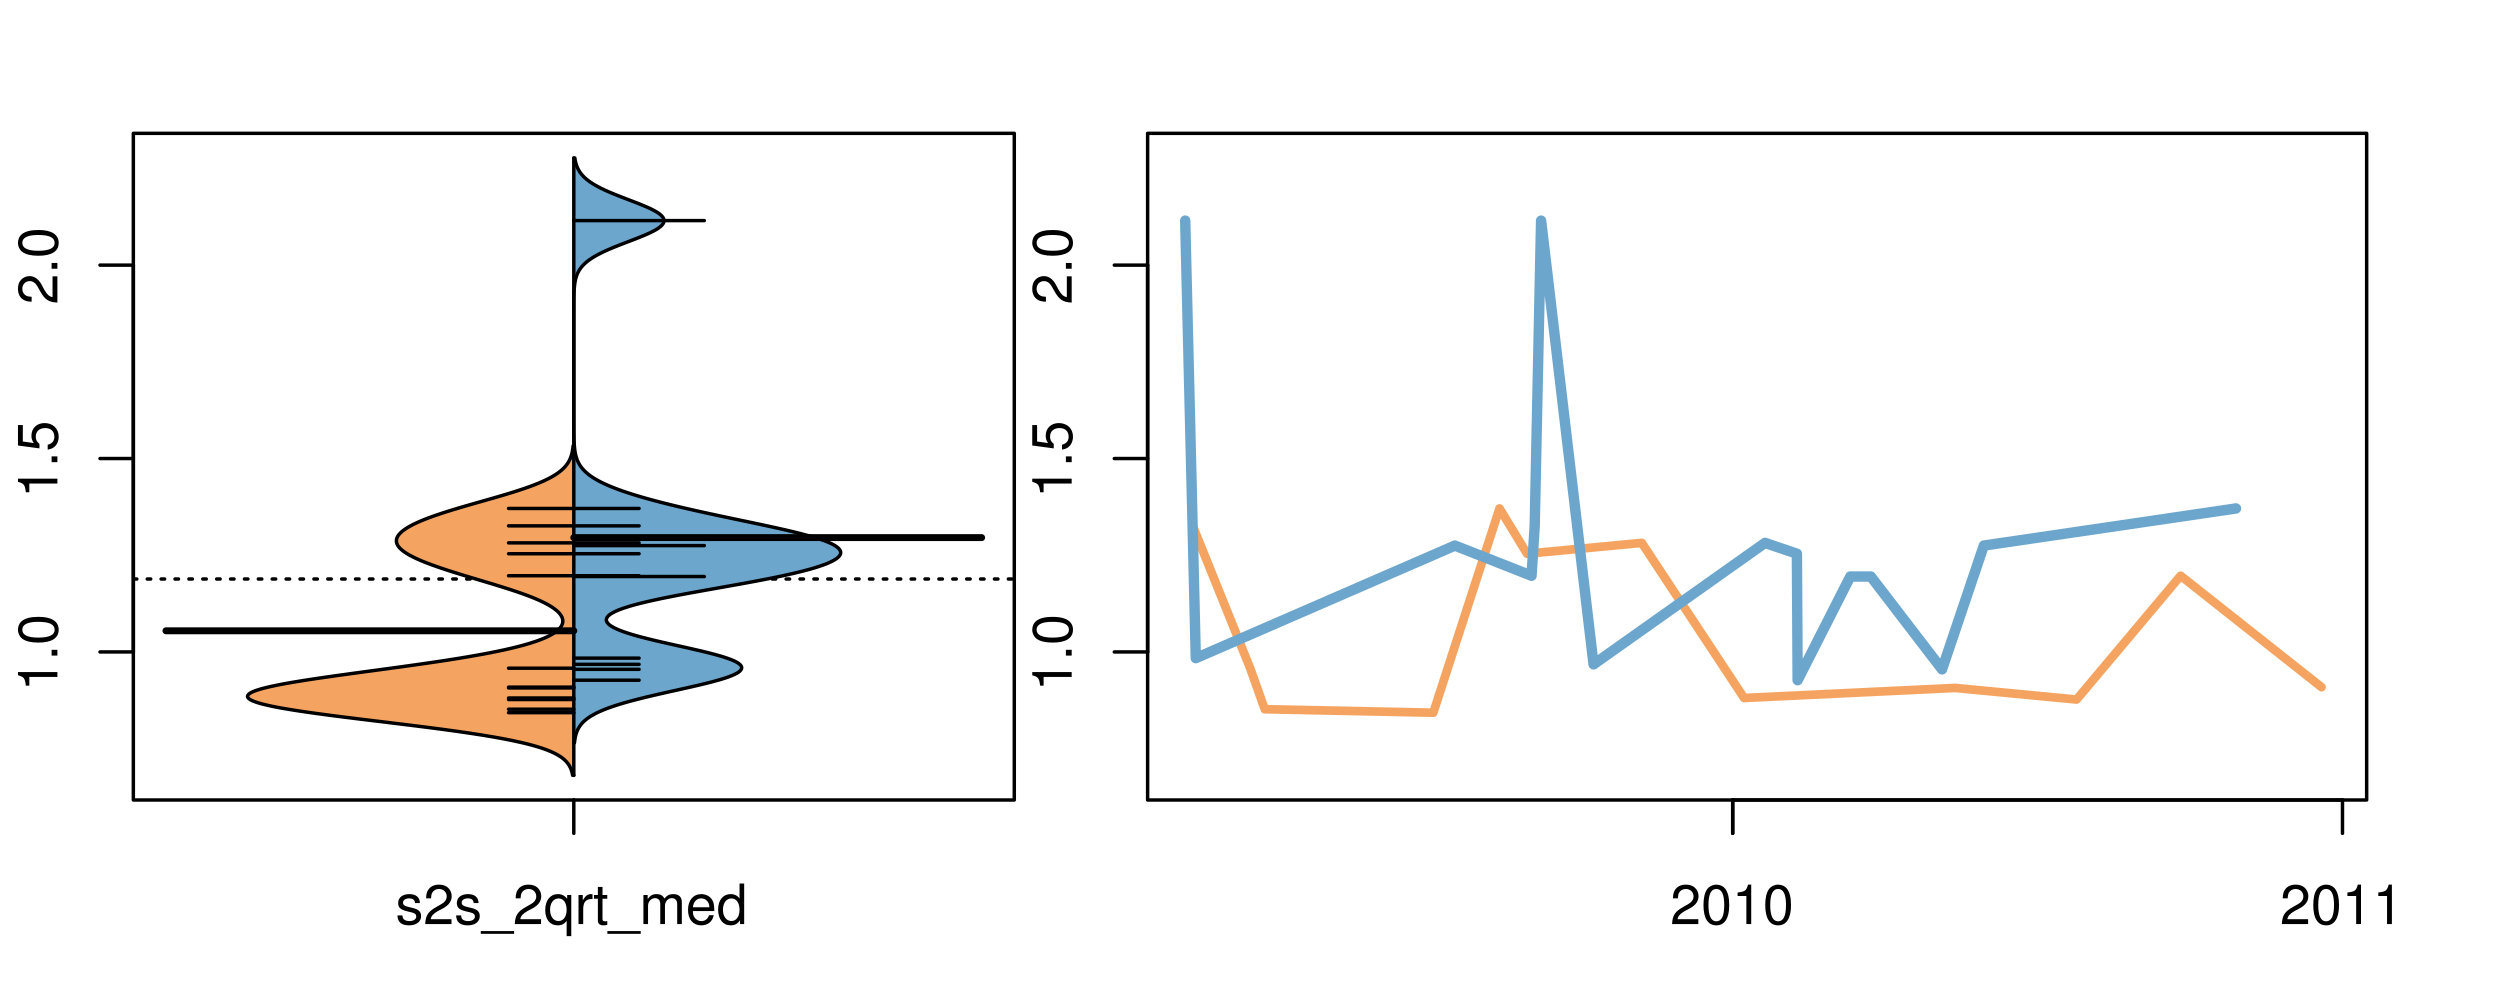 <?xml version="1.0" encoding="UTF-8"?>
<svg xmlns="http://www.w3.org/2000/svg" xmlns:xlink="http://www.w3.org/1999/xlink" width="540pt" height="216pt" viewBox="0 0 540 216" version="1.1">
<defs>
<g>
<symbol overflow="visible" id="glyph0-0">
<path style="stroke:none;" d="M -6.062 -3.109 L 0 -3.109 L 0 -4.156 L -8.516 -4.156 L -8.516 -3.469 C -7.203 -3.094 -7.016 -2.859 -6.812 -1.219 L -6.062 -1.219 Z M -6.062 -3.109 "/>
</symbol>
<symbol overflow="visible" id="glyph0-1">
<path style="stroke:none;" d="M -1.25 -2.297 L -1.25 -1.047 L 0 -1.047 L 0 -2.297 Z M -1.25 -2.297 "/>
</symbol>
<symbol overflow="visible" id="glyph0-2">
<path style="stroke:none;" d="M -8.516 -3.297 C -8.516 -2.516 -8.156 -1.781 -7.578 -1.344 C -6.828 -0.797 -5.688 -0.516 -4.109 -0.516 C -1.25 -0.516 0.281 -1.469 0.281 -3.297 C 0.281 -5.094 -1.25 -6.078 -4.047 -6.078 C -5.703 -6.078 -6.797 -5.812 -7.578 -5.25 C -8.172 -4.812 -8.516 -4.109 -8.516 -3.297 Z M -7.578 -3.297 C -7.578 -4.438 -6.422 -5 -4.141 -5 C -1.734 -5 -0.594 -4.453 -0.594 -3.281 C -0.594 -2.156 -1.781 -1.594 -4.109 -1.594 C -6.438 -1.594 -7.578 -2.156 -7.578 -3.297 Z M -7.578 -3.297 "/>
</symbol>
<symbol overflow="visible" id="glyph0-3">
<path style="stroke:none;" d="M -8.516 -5.719 L -8.516 -1.312 L -3.875 -0.688 L -3.875 -1.656 C -4.469 -2.141 -4.672 -2.562 -4.672 -3.219 C -4.672 -4.359 -3.891 -5.078 -2.625 -5.078 C -1.406 -5.078 -0.656 -4.375 -0.656 -3.219 C -0.656 -2.297 -1.125 -1.734 -2.094 -1.469 L -2.094 -0.422 C -1.391 -0.562 -1.062 -0.688 -0.75 -0.938 C -0.094 -1.422 0.281 -2.281 0.281 -3.234 C 0.281 -4.953 -0.969 -6.156 -2.766 -6.156 C -4.453 -6.156 -5.609 -5.047 -5.609 -3.406 C -5.609 -2.812 -5.453 -2.328 -5.094 -1.844 L -7.469 -2.172 L -7.469 -5.719 Z M -8.516 -5.719 "/>
</symbol>
<symbol overflow="visible" id="glyph0-4">
<path style="stroke:none;" d="M -1.047 -6.078 L -1.047 -1.594 C -1.734 -1.703 -2.188 -2.094 -2.797 -3.125 L -3.438 -4.328 C -4.094 -5.516 -4.969 -6.125 -6.016 -6.125 C -6.719 -6.125 -7.375 -5.844 -7.844 -5.344 C -8.297 -4.844 -8.516 -4.219 -8.516 -3.406 C -8.516 -2.328 -8.125 -1.531 -7.406 -1.062 C -6.953 -0.75 -6.422 -0.625 -5.562 -0.594 L -5.562 -1.656 C -6.125 -1.688 -6.484 -1.766 -6.75 -1.906 C -7.266 -2.188 -7.578 -2.734 -7.578 -3.375 C -7.578 -4.328 -6.906 -5.047 -5.984 -5.047 C -5.312 -5.047 -4.734 -4.656 -4.312 -3.906 L -3.688 -2.797 C -2.672 -1.016 -1.875 -0.5 0 -0.406 L 0 -6.078 Z M -1.047 -6.078 "/>
</symbol>
<symbol overflow="visible" id="glyph0-5">
<path style="stroke:none;" d="M -8.75 -5.938 L -8.75 -4.938 L -5.5 -4.938 C -6.125 -4.531 -6.469 -3.859 -6.469 -3.016 C -6.469 -1.375 -5.156 -0.312 -3.156 -0.312 C -1.031 -0.312 0.281 -1.359 0.281 -3.047 C 0.281 -3.906 -0.047 -4.516 -0.828 -5.047 L 0 -5.047 L 0 -5.938 Z M -5.531 -3.188 C -5.531 -4.266 -4.578 -4.938 -3.078 -4.938 C -1.625 -4.938 -0.656 -4.25 -0.656 -3.188 C -0.656 -2.094 -1.625 -1.359 -3.094 -1.359 C -4.562 -1.359 -5.531 -2.094 -5.531 -3.188 Z M -5.531 -3.188 "/>
</symbol>
<symbol overflow="visible" id="glyph0-6">
<path style="stroke:none;" d="M -6.281 -3.094 L -6.281 -2.047 L -7.266 -2.047 C -7.688 -2.047 -7.906 -2.297 -7.906 -2.75 C -7.906 -2.828 -7.906 -2.875 -7.891 -3.094 L -8.719 -3.094 C -8.766 -2.875 -8.781 -2.734 -8.781 -2.531 C -8.781 -1.609 -8.25 -1.062 -7.359 -1.062 L -6.281 -1.062 L -6.281 -0.219 L -5.469 -0.219 L -5.469 -1.062 L 0 -1.062 L 0 -2.047 L -5.469 -2.047 L -5.469 -3.094 Z M -6.281 -3.094 "/>
</symbol>
<symbol overflow="visible" id="glyph0-7">
<path style="stroke:none;" d="M 1.516 -6.938 L 1.516 0.266 L 2.109 0.266 L 2.109 -6.938 Z M 1.516 -6.938 "/>
</symbol>
<symbol overflow="visible" id="glyph0-8">
<path style="stroke:none;" d="M -6.469 -3.266 C -6.469 -1.5 -5.203 -0.438 -3.094 -0.438 C -0.984 -0.438 0.281 -1.484 0.281 -3.281 C 0.281 -5.047 -0.984 -6.125 -3.047 -6.125 C -5.219 -6.125 -6.469 -5.078 -6.469 -3.266 Z M -5.547 -3.281 C -5.547 -4.406 -4.625 -5.078 -3.062 -5.078 C -1.578 -5.078 -0.641 -4.375 -0.641 -3.281 C -0.641 -2.156 -1.578 -1.469 -3.094 -1.469 C -4.609 -1.469 -5.547 -2.156 -5.547 -3.281 Z M -5.547 -3.281 "/>
</symbol>
<symbol overflow="visible" id="glyph0-9">
<path style="stroke:none;" d="M -8.75 -1.828 L -8.75 -0.812 L 0 -0.812 L 0 -1.828 Z M -8.75 -1.828 "/>
</symbol>
<symbol overflow="visible" id="glyph0-10">
<path style="stroke:none;" d="M -1.938 -0.641 C -0.547 -0.844 0.281 -1.75 0.281 -3.047 C 0.281 -3.984 -0.188 -4.844 -0.938 -5.328 C -1.766 -5.875 -2.812 -6.109 -4.359 -6.109 C -5.781 -6.109 -6.703 -5.891 -7.453 -5.391 C -8.141 -4.922 -8.516 -4.172 -8.516 -3.234 C -8.516 -1.625 -7.312 -0.453 -5.641 -0.453 C -4.062 -0.453 -2.938 -1.531 -2.938 -3.078 C -2.938 -3.875 -3.234 -4.469 -3.891 -5.016 C -1.812 -5 -0.656 -4.328 -0.656 -3.125 C -0.656 -2.375 -1.125 -1.859 -1.938 -1.688 Z M -7.578 -3.234 C -7.578 -4.219 -6.766 -4.953 -5.656 -4.953 C -4.625 -4.953 -3.875 -4.219 -3.875 -3.188 C -3.875 -2.172 -4.578 -1.531 -5.719 -1.531 C -6.797 -1.531 -7.578 -2.25 -7.578 -3.234 Z M -7.578 -3.234 "/>
</symbol>
<symbol overflow="visible" id="glyph0-11">
<path style="stroke:none;" d="M 0 -3.422 L -6.281 -5.828 L -6.281 -4.703 L -1.188 -2.922 L -6.281 -1.25 L -6.281 -0.125 L 0 -2.328 Z M 0 -3.422 "/>
</symbol>
<symbol overflow="visible" id="glyph0-12">
<path style="stroke:none;" d="M -0.594 -6.422 C -0.562 -6.312 -0.562 -6.266 -0.562 -6.203 C -0.562 -5.859 -0.75 -5.656 -1.062 -5.656 L -4.75 -5.656 C -5.875 -5.656 -6.469 -4.844 -6.469 -3.297 C -6.469 -2.391 -6.203 -1.625 -5.734 -1.219 C -5.406 -0.922 -5.047 -0.797 -4.422 -0.781 L -4.422 -1.781 C -5.203 -1.875 -5.547 -2.328 -5.547 -3.266 C -5.547 -4.156 -5.203 -4.672 -4.609 -4.672 L -4.344 -4.672 C -3.922 -4.672 -3.75 -4.422 -3.641 -3.625 C -3.469 -2.203 -3.422 -1.984 -3.266 -1.609 C -2.969 -0.875 -2.406 -0.5 -1.578 -0.5 C -0.438 -0.5 0.281 -1.297 0.281 -2.562 C 0.281 -3.359 0 -4 -0.641 -4.703 C -0.016 -4.781 0.281 -5.094 0.281 -5.734 C 0.281 -5.938 0.25 -6.094 0.172 -6.422 Z M -1.984 -4.672 C -1.641 -4.672 -1.438 -4.578 -1.156 -4.266 C -0.797 -3.859 -0.594 -3.375 -0.594 -2.781 C -0.594 -2 -0.969 -1.547 -1.609 -1.547 C -2.266 -1.547 -2.609 -1.984 -2.766 -3.062 C -2.906 -4.109 -2.953 -4.328 -3.109 -4.672 Z M -1.984 -4.672 "/>
</symbol>
<symbol overflow="visible" id="glyph0-13">
<path style="stroke:none;" d="M 0 -5.781 L -6.281 -5.781 L -6.281 -4.781 L -2.719 -4.781 C -1.438 -4.781 -0.594 -4.109 -0.594 -3.078 C -0.594 -2.281 -1.078 -1.781 -1.844 -1.781 L -6.281 -1.781 L -6.281 -0.781 L -1.438 -0.781 C -0.391 -0.781 0.281 -1.562 0.281 -2.781 C 0.281 -3.703 -0.047 -4.297 -0.875 -4.891 L 0 -4.891 Z M 0 -5.781 "/>
</symbol>
<symbol overflow="visible" id="glyph0-14">
<path style="stroke:none;" d="M -2.812 -6.156 C -3.766 -6.156 -4.344 -6.078 -4.812 -5.906 C -5.844 -5.5 -6.469 -4.531 -6.469 -3.359 C -6.469 -1.609 -5.125 -0.484 -3.062 -0.484 C -1 -0.484 0.281 -1.578 0.281 -3.344 C 0.281 -4.781 -0.547 -5.766 -1.906 -6.031 L -1.906 -5.016 C -1.078 -4.734 -0.641 -4.172 -0.641 -3.375 C -0.641 -2.734 -0.938 -2.203 -1.469 -1.859 C -1.828 -1.625 -2.188 -1.531 -2.812 -1.531 Z M -3.625 -1.547 C -4.781 -1.625 -5.547 -2.344 -5.547 -3.344 C -5.547 -4.328 -4.734 -5.094 -3.703 -5.094 C -3.672 -5.094 -3.641 -5.094 -3.625 -5.078 Z M -3.625 -1.547 "/>
</symbol>
<symbol overflow="visible" id="glyph1-0">
<path style="stroke:none;" d="M 5.25 -4.531 C 5.25 -5.766 4.422 -6.469 2.969 -6.469 C 1.516 -6.469 0.562 -5.719 0.562 -4.547 C 0.562 -3.562 1.062 -3.094 2.562 -2.734 L 3.484 -2.516 C 4.188 -2.344 4.469 -2.094 4.469 -1.625 C 4.469 -1.047 3.875 -0.641 3 -0.641 C 2.453 -0.641 2 -0.797 1.75 -1.062 C 1.594 -1.25 1.531 -1.422 1.469 -1.875 L 0.406 -1.875 C 0.453 -0.422 1.266 0.281 2.922 0.281 C 4.5 0.281 5.516 -0.5 5.516 -1.719 C 5.516 -2.656 4.984 -3.172 3.734 -3.469 L 2.766 -3.703 C 1.953 -3.891 1.609 -4.156 1.609 -4.594 C 1.609 -5.172 2.125 -5.547 2.938 -5.547 C 3.75 -5.547 4.172 -5.203 4.203 -4.531 Z M 5.25 -4.531 "/>
</symbol>
<symbol overflow="visible" id="glyph1-1">
<path style="stroke:none;" d="M 6.078 -1.047 L 1.594 -1.047 C 1.703 -1.734 2.094 -2.188 3.125 -2.797 L 4.328 -3.438 C 5.516 -4.094 6.125 -4.969 6.125 -6.016 C 6.125 -6.719 5.844 -7.375 5.344 -7.844 C 4.844 -8.297 4.219 -8.516 3.406 -8.516 C 2.328 -8.516 1.531 -8.125 1.062 -7.406 C 0.75 -6.953 0.625 -6.422 0.594 -5.562 L 1.656 -5.562 C 1.688 -6.125 1.766 -6.484 1.906 -6.75 C 2.188 -7.266 2.734 -7.578 3.375 -7.578 C 4.328 -7.578 5.047 -6.906 5.047 -5.984 C 5.047 -5.312 4.656 -4.734 3.906 -4.312 L 2.797 -3.688 C 1.016 -2.672 0.5 -1.875 0.406 0 L 6.078 0 Z M 6.078 -1.047 "/>
</symbol>
<symbol overflow="visible" id="glyph1-2">
<path style="stroke:none;" d="M 6.938 1.516 L -0.266 1.516 L -0.266 2.109 L 6.938 2.109 Z M 6.938 1.516 "/>
</symbol>
<symbol overflow="visible" id="glyph1-3">
<path style="stroke:none;" d="M 5.938 2.609 L 5.938 -6.281 L 5.047 -6.281 L 5.047 -5.453 C 4.578 -6.109 3.875 -6.469 3.047 -6.469 C 1.391 -6.469 0.312 -5.109 0.312 -3.031 C 0.312 -0.984 1.344 0.281 3 0.281 C 3.875 0.281 4.469 -0.031 4.938 -0.719 L 4.938 2.609 Z M 3.188 -5.531 C 4.266 -5.531 4.938 -4.578 4.938 -3.062 C 4.938 -1.625 4.25 -0.656 3.188 -0.656 C 2.094 -0.656 1.359 -1.625 1.359 -3.094 C 1.359 -4.547 2.094 -5.531 3.188 -5.531 Z M 3.188 -5.531 "/>
</symbol>
<symbol overflow="visible" id="glyph1-4">
<path style="stroke:none;" d="M 0.828 -6.281 L 0.828 0 L 1.844 0 L 1.844 -3.266 C 1.844 -4.156 2.062 -4.75 2.547 -5.094 C 2.859 -5.328 3.156 -5.406 3.859 -5.406 L 3.859 -6.438 C 3.688 -6.453 3.594 -6.469 3.469 -6.469 C 2.812 -6.469 2.328 -6.078 1.75 -5.141 L 1.75 -6.281 Z M 0.828 -6.281 "/>
</symbol>
<symbol overflow="visible" id="glyph1-5">
<path style="stroke:none;" d="M 3.047 -6.281 L 2.016 -6.281 L 2.016 -8.016 L 1.016 -8.016 L 1.016 -6.281 L 0.172 -6.281 L 0.172 -5.469 L 1.016 -5.469 L 1.016 -0.719 C 1.016 -0.078 1.453 0.281 2.234 0.281 C 2.469 0.281 2.719 0.25 3.047 0.188 L 3.047 -0.641 C 2.922 -0.609 2.766 -0.594 2.562 -0.594 C 2.141 -0.594 2.016 -0.719 2.016 -1.156 L 2.016 -5.469 L 3.047 -5.469 Z M 3.047 -6.281 "/>
</symbol>
<symbol overflow="visible" id="glyph1-6">
<path style="stroke:none;" d="M 0.844 -6.281 L 0.844 0 L 1.844 0 L 1.844 -3.953 C 1.844 -4.859 2.516 -5.594 3.328 -5.594 C 4.062 -5.594 4.484 -5.141 4.484 -4.328 L 4.484 0 L 5.5 0 L 5.5 -3.953 C 5.5 -4.859 6.156 -5.594 6.969 -5.594 C 7.703 -5.594 8.141 -5.125 8.141 -4.328 L 8.141 0 L 9.141 0 L 9.141 -4.719 C 9.141 -5.844 8.5 -6.469 7.312 -6.469 C 6.484 -6.469 5.969 -6.219 5.391 -5.516 C 5.016 -6.188 4.516 -6.469 3.703 -6.469 C 2.859 -6.469 2.297 -6.156 1.766 -5.406 L 1.766 -6.281 Z M 0.844 -6.281 "/>
</symbol>
<symbol overflow="visible" id="glyph1-7">
<path style="stroke:none;" d="M 6.156 -2.812 C 6.156 -3.766 6.078 -4.344 5.906 -4.812 C 5.5 -5.844 4.531 -6.469 3.359 -6.469 C 1.609 -6.469 0.484 -5.125 0.484 -3.062 C 0.484 -1 1.578 0.281 3.344 0.281 C 4.781 0.281 5.766 -0.547 6.031 -1.906 L 5.016 -1.906 C 4.734 -1.078 4.172 -0.641 3.375 -0.641 C 2.734 -0.641 2.203 -0.938 1.859 -1.469 C 1.625 -1.828 1.531 -2.188 1.531 -2.812 Z M 1.547 -3.625 C 1.625 -4.781 2.344 -5.547 3.344 -5.547 C 4.328 -5.547 5.094 -4.734 5.094 -3.703 C 5.094 -3.672 5.094 -3.641 5.078 -3.625 Z M 1.547 -3.625 "/>
</symbol>
<symbol overflow="visible" id="glyph1-8">
<path style="stroke:none;" d="M 5.938 -8.75 L 4.938 -8.75 L 4.938 -5.5 C 4.531 -6.125 3.859 -6.469 3.016 -6.469 C 1.375 -6.469 0.312 -5.156 0.312 -3.156 C 0.312 -1.031 1.359 0.281 3.047 0.281 C 3.906 0.281 4.516 -0.047 5.047 -0.828 L 5.047 0 L 5.938 0 Z M 3.188 -5.531 C 4.266 -5.531 4.938 -4.578 4.938 -3.078 C 4.938 -1.625 4.25 -0.656 3.188 -0.656 C 2.094 -0.656 1.359 -1.625 1.359 -3.094 C 1.359 -4.562 2.094 -5.531 3.188 -5.531 Z M 3.188 -5.531 "/>
</symbol>
<symbol overflow="visible" id="glyph1-9">
<path style="stroke:none;" d="M 3.297 -8.516 C 2.516 -8.516 1.781 -8.156 1.344 -7.578 C 0.797 -6.828 0.516 -5.688 0.516 -4.109 C 0.516 -1.25 1.469 0.281 3.297 0.281 C 5.094 0.281 6.078 -1.25 6.078 -4.047 C 6.078 -5.703 5.812 -6.797 5.25 -7.578 C 4.812 -8.172 4.109 -8.516 3.297 -8.516 Z M 3.297 -7.578 C 4.438 -7.578 5 -6.422 5 -4.141 C 5 -1.734 4.453 -0.594 3.281 -0.594 C 2.156 -0.594 1.594 -1.781 1.594 -4.109 C 1.594 -6.438 2.156 -7.578 3.297 -7.578 Z M 3.297 -7.578 "/>
</symbol>
<symbol overflow="visible" id="glyph1-10">
<path style="stroke:none;" d="M 3.109 -6.062 L 3.109 0 L 4.156 0 L 4.156 -8.516 L 3.469 -8.516 C 3.094 -7.203 2.859 -7.016 1.219 -6.812 L 1.219 -6.062 Z M 3.109 -6.062 "/>
</symbol>
</g>
<clipPath id="clip1">
  <path d="M 28.801 28.801 L 220.086 28.801 L 220.086 173.801 L 28.801 173.801 Z M 28.801 28.801 "/>
</clipPath>
<clipPath id="clip2">
  <path d="M 247.887 28.801 L 512.199 28.801 L 512.199 173.801 L 247.887 173.801 Z M 247.887 28.801 "/>
</clipPath>
<clipPath id="clip3">
  <path d="M 233.484 14.398 L 526.598 14.398 L 526.598 188.199 L 233.484 188.199 Z M 233.484 14.398 "/>
</clipPath>
<clipPath id="clip4">
  <path d="M 247.887 28.801 L 512.199 28.801 L 512.199 173.801 L 247.887 173.801 Z M 247.887 28.801 "/>
</clipPath>
</defs>
<g id="surface221">
<path style="fill:none;stroke-width:0.75;stroke-linecap:round;stroke-linejoin:round;stroke:rgb(0%,0%,0%);stroke-opacity:1;stroke-miterlimit:10;" d="M 28.801 172.801 L 219.086 172.801 L 219.086 28.801 L 28.801 28.801 L 28.801 172.801 "/>
<path style="fill:none;stroke-width:0.75;stroke-linecap:round;stroke-linejoin:round;stroke:rgb(0%,0%,0%);stroke-opacity:1;stroke-miterlimit:10;" d="M 28.801 140.824 L 28.801 57.266 "/>
<path style="fill:none;stroke-width:0.75;stroke-linecap:round;stroke-linejoin:round;stroke:rgb(0%,0%,0%);stroke-opacity:1;stroke-miterlimit:10;" d="M 28.801 140.824 L 21.602 140.824 "/>
<path style="fill:none;stroke-width:0.75;stroke-linecap:round;stroke-linejoin:round;stroke:rgb(0%,0%,0%);stroke-opacity:1;stroke-miterlimit:10;" d="M 28.801 99.047 L 21.602 99.047 "/>
<path style="fill:none;stroke-width:0.75;stroke-linecap:round;stroke-linejoin:round;stroke:rgb(0%,0%,0%);stroke-opacity:1;stroke-miterlimit:10;" d="M 28.801 57.266 L 21.602 57.266 "/>
<g style="fill:rgb(0%,0%,0%);fill-opacity:1;">
  <use xlink:href="#glyph0-0" x="12.396" y="149.324"/>
  <use xlink:href="#glyph0-1" x="12.396" y="142.652"/>
  <use xlink:href="#glyph0-2" x="12.396" y="139.316"/>
</g>
<g style="fill:rgb(0%,0%,0%);fill-opacity:1;">
  <use xlink:href="#glyph0-0" x="12.396" y="107.547"/>
  <use xlink:href="#glyph0-1" x="12.396" y="100.875"/>
  <use xlink:href="#glyph0-3" x="12.396" y="97.539"/>
</g>
<g style="fill:rgb(0%,0%,0%);fill-opacity:1;">
  <use xlink:href="#glyph0-4" x="12.396" y="65.766"/>
  <use xlink:href="#glyph0-1" x="12.396" y="59.094"/>
  <use xlink:href="#glyph0-2" x="12.396" y="55.758"/>
</g>
<path style="fill:none;stroke-width:0.75;stroke-linecap:round;stroke-linejoin:round;stroke:rgb(0%,0%,0%);stroke-opacity:1;stroke-miterlimit:10;" d="M 123.941 172.801 L 123.941 172.801 "/>
<path style="fill:none;stroke-width:0.75;stroke-linecap:round;stroke-linejoin:round;stroke:rgb(0%,0%,0%);stroke-opacity:1;stroke-miterlimit:10;" d="M 123.941 172.801 L 123.941 180 "/>
<g style="fill:rgb(0%,0%,0%);fill-opacity:1;">
  <use xlink:href="#glyph1-0" x="85.441" y="199.596"/>
  <use xlink:href="#glyph1-1" x="91.441" y="199.596"/>
  <use xlink:href="#glyph1-0" x="98.113" y="199.596"/>
  <use xlink:href="#glyph1-2" x="104.113" y="199.596"/>
  <use xlink:href="#glyph1-1" x="110.785" y="199.596"/>
  <use xlink:href="#glyph1-3" x="117.457" y="199.596"/>
  <use xlink:href="#glyph1-4" x="124.129" y="199.596"/>
  <use xlink:href="#glyph1-5" x="128.125" y="199.596"/>
  <use xlink:href="#glyph1-2" x="131.461" y="199.596"/>
  <use xlink:href="#glyph1-6" x="138.133" y="199.596"/>
  <use xlink:href="#glyph1-7" x="148.129" y="199.596"/>
  <use xlink:href="#glyph1-8" x="154.801" y="199.596"/>
</g>
<g clip-path="url(#clip1)" clip-rule="nonzero">
<path style="fill:none;stroke-width:0.75;stroke-linecap:round;stroke-linejoin:round;stroke:rgb(0%,0%,0%);stroke-opacity:1;stroke-dasharray:0.75,2.25;stroke-miterlimit:10;" d="M 28.801 125.07 L 219.086 125.07 "/>
<path style=" stroke:none;fill-rule:nonzero;fill:rgb(95.686%,64.314%,37.647%);fill-opacity:1;" d="M 123.941 96.301 L 123.797 96.301 L 123.781 96.438 L 123.77 96.578 L 123.75 96.719 L 123.734 96.855 L 123.715 96.996 L 123.691 97.137 L 123.668 97.273 L 123.645 97.414 L 123.617 97.555 L 123.586 97.691 L 123.523 97.973 L 123.484 98.109 L 123.449 98.25 L 123.406 98.387 L 123.312 98.668 L 123.262 98.805 L 123.207 98.945 L 123.148 99.086 L 123.086 99.223 L 123.02 99.363 L 122.949 99.504 L 122.875 99.641 L 122.711 99.922 L 122.621 100.059 L 122.527 100.199 L 122.426 100.34 L 122.32 100.477 L 122.207 100.617 L 122.09 100.758 L 121.965 100.895 L 121.832 101.035 L 121.695 101.176 L 121.551 101.312 L 121.398 101.453 L 121.242 101.594 L 121.074 101.73 L 120.898 101.871 L 120.719 102.008 L 120.527 102.148 L 120.328 102.289 L 120.121 102.426 L 119.906 102.566 L 119.68 102.707 L 119.449 102.844 L 119.207 102.984 L 118.953 103.125 L 118.695 103.262 L 118.426 103.402 L 118.145 103.543 L 117.859 103.68 L 117.562 103.82 L 117.258 103.961 L 116.941 104.098 L 116.617 104.238 L 116.285 104.379 L 115.945 104.516 L 115.594 104.656 L 115.23 104.797 L 114.867 104.934 L 114.488 105.074 L 114.102 105.215 L 113.711 105.352 L 113.309 105.492 L 112.902 105.629 L 112.484 105.77 L 112.062 105.91 L 111.633 106.047 L 111.199 106.188 L 110.754 106.328 L 110.305 106.465 L 109.852 106.605 L 109.395 106.746 L 108.93 106.883 L 108.461 107.023 L 107.988 107.164 L 107.516 107.301 L 106.555 107.582 L 106.07 107.719 L 105.586 107.859 L 105.098 108 L 104.609 108.137 L 104.121 108.277 L 103.629 108.418 L 103.141 108.555 L 102.652 108.695 L 102.168 108.832 L 101.68 108.973 L 101.195 109.113 L 100.715 109.25 L 99.762 109.531 L 99.289 109.668 L 98.82 109.809 L 98.355 109.949 L 97.898 110.086 L 97.445 110.227 L 96.996 110.367 L 96.551 110.504 L 96.113 110.645 L 95.68 110.785 L 95.258 110.922 L 94.84 111.062 L 94.426 111.203 L 94.023 111.34 L 93.629 111.48 L 93.238 111.621 L 92.859 111.758 L 92.484 111.898 L 92.121 112.039 L 91.766 112.176 L 91.418 112.316 L 91.078 112.453 L 90.75 112.594 L 90.43 112.734 L 90.117 112.871 L 89.816 113.012 L 89.523 113.152 L 89.242 113.289 L 88.969 113.43 L 88.707 113.57 L 88.453 113.707 L 88.211 113.848 L 87.98 113.988 L 87.758 114.125 L 87.547 114.266 L 87.344 114.406 L 87.152 114.543 L 86.977 114.684 L 86.805 114.824 L 86.648 114.961 L 86.504 115.102 L 86.367 115.242 L 86.242 115.379 L 86.129 115.52 L 86.027 115.656 L 85.934 115.797 L 85.855 115.938 L 85.789 116.074 L 85.73 116.215 L 85.688 116.355 L 85.652 116.492 L 85.633 116.633 L 85.625 116.773 L 85.625 116.91 L 85.637 117.051 L 85.664 117.191 L 85.699 117.328 L 85.75 117.469 L 85.812 117.609 L 85.883 117.746 L 85.965 117.887 L 86.062 118.027 L 86.168 118.164 L 86.289 118.305 L 86.418 118.445 L 86.559 118.582 L 86.715 118.723 L 86.879 118.863 L 87.051 119 L 87.238 119.141 L 87.438 119.277 L 87.645 119.418 L 87.863 119.559 L 88.094 119.695 L 88.332 119.836 L 88.582 119.977 L 88.844 120.113 L 89.109 120.254 L 89.391 120.395 L 89.68 120.531 L 89.977 120.672 L 90.285 120.812 L 90.602 120.949 L 90.926 121.09 L 91.262 121.23 L 91.602 121.367 L 91.949 121.508 L 92.309 121.648 L 92.672 121.785 L 93.043 121.926 L 93.426 122.066 L 93.812 122.203 L 94.203 122.344 L 94.602 122.48 L 95.008 122.621 L 95.418 122.762 L 95.832 122.898 L 96.254 123.039 L 96.68 123.18 L 97.113 123.316 L 97.547 123.457 L 97.984 123.598 L 98.43 123.734 L 98.875 123.875 L 99.324 124.016 L 99.781 124.152 L 100.234 124.293 L 100.691 124.434 L 101.152 124.57 L 102.074 124.852 L 102.539 124.988 L 103.469 125.27 L 103.93 125.406 L 104.859 125.688 L 105.32 125.824 L 105.781 125.965 L 106.242 126.102 L 106.699 126.242 L 107.152 126.383 L 107.605 126.52 L 108.055 126.66 L 108.5 126.801 L 108.945 126.938 L 109.383 127.078 L 109.816 127.219 L 110.246 127.355 L 110.672 127.496 L 111.09 127.637 L 111.504 127.773 L 111.91 127.914 L 112.312 128.055 L 112.711 128.191 L 113.098 128.332 L 113.48 128.473 L 113.855 128.609 L 114.223 128.75 L 114.586 128.891 L 114.938 129.027 L 115.281 129.168 L 115.617 129.309 L 115.949 129.445 L 116.266 129.586 L 116.578 129.723 L 116.883 129.863 L 117.172 130.004 L 117.461 130.141 L 117.734 130.281 L 118 130.422 L 118.258 130.559 L 118.508 130.699 L 118.742 130.84 L 118.973 130.977 L 119.195 131.117 L 119.402 131.258 L 119.605 131.395 L 119.793 131.535 L 119.973 131.676 L 120.148 131.812 L 120.309 131.953 L 120.461 132.094 L 120.602 132.23 L 120.734 132.371 L 120.855 132.512 L 120.973 132.648 L 121.074 132.789 L 121.168 132.926 L 121.254 133.066 L 121.324 133.207 L 121.387 133.344 L 121.445 133.484 L 121.488 133.625 L 121.52 133.762 L 121.547 133.902 L 121.559 134.043 L 121.562 134.18 L 121.559 134.32 L 121.539 134.461 L 121.512 134.598 L 121.477 134.738 L 121.426 134.879 L 121.363 135.016 L 121.297 135.156 L 121.215 135.297 L 121.121 135.434 L 121.02 135.574 L 120.902 135.715 L 120.773 135.852 L 120.637 135.992 L 120.484 136.133 L 120.32 136.27 L 120.145 136.41 L 119.953 136.547 L 119.75 136.688 L 119.539 136.828 L 119.309 136.965 L 119.062 137.105 L 118.812 137.246 L 118.539 137.383 L 118.254 137.523 L 117.957 137.664 L 117.637 137.801 L 117.309 137.941 L 116.965 138.082 L 116.602 138.219 L 116.227 138.359 L 115.836 138.5 L 115.422 138.637 L 114.996 138.777 L 114.559 138.918 L 114.098 139.055 L 113.621 139.195 L 113.129 139.336 L 112.617 139.473 L 112.086 139.613 L 111.547 139.75 L 110.977 139.891 L 110.395 140.031 L 109.801 140.168 L 109.18 140.309 L 108.547 140.449 L 107.895 140.586 L 107.223 140.727 L 106.531 140.867 L 105.828 141.004 L 105.102 141.145 L 104.359 141.285 L 103.605 141.422 L 102.824 141.562 L 102.035 141.703 L 101.227 141.84 L 100.398 141.98 L 99.559 142.121 L 98.703 142.258 L 97.828 142.398 L 96.941 142.539 L 96.043 142.676 L 95.125 142.816 L 94.199 142.957 L 93.258 143.094 L 92.305 143.234 L 91.344 143.371 L 90.367 143.512 L 89.383 143.652 L 88.391 143.789 L 87.391 143.93 L 86.383 144.07 L 85.367 144.207 L 84.352 144.348 L 83.324 144.488 L 82.301 144.625 L 81.27 144.766 L 80.242 144.906 L 79.211 145.043 L 77.156 145.324 L 76.137 145.461 L 75.117 145.602 L 74.109 145.742 L 73.105 145.879 L 72.113 146.02 L 71.133 146.16 L 70.16 146.297 L 69.203 146.438 L 68.266 146.574 L 67.336 146.715 L 66.43 146.855 L 65.543 146.992 L 64.672 147.133 L 63.008 147.41 L 62.207 147.551 L 61.438 147.691 L 60.699 147.828 L 59.98 147.969 L 59.301 148.109 L 58.652 148.246 L 58.031 148.387 L 57.449 148.527 L 56.906 148.664 L 56.391 148.805 L 55.918 148.945 L 55.488 149.082 L 55.09 149.223 L 54.738 149.363 L 54.43 149.5 L 54.156 149.641 L 53.934 149.781 L 53.754 149.918 L 53.609 150.059 L 53.52 150.195 L 53.477 150.336 L 53.465 150.477 L 53.516 150.613 L 53.609 150.754 L 53.734 150.895 L 53.922 151.031 L 54.152 151.172 L 54.414 151.312 L 54.738 151.449 L 55.102 151.59 L 55.5 151.73 L 55.953 151.867 L 56.449 152.008 L 56.973 152.148 L 57.555 152.285 L 58.172 152.426 L 58.82 152.566 L 59.52 152.703 L 60.25 152.844 L 61.008 152.984 L 61.812 153.121 L 62.648 153.262 L 63.504 153.398 L 64.402 153.539 L 65.328 153.68 L 66.27 153.816 L 67.25 153.957 L 68.25 154.098 L 69.262 154.234 L 70.309 154.375 L 71.367 154.516 L 72.438 154.652 L 73.531 154.793 L 74.637 154.934 L 75.746 155.07 L 76.875 155.211 L 78.008 155.352 L 79.145 155.488 L 81.434 155.77 L 82.578 155.906 L 83.727 156.047 L 84.867 156.188 L 86.012 156.324 L 87.145 156.465 L 88.273 156.605 L 89.395 156.742 L 90.504 156.883 L 91.602 157.02 L 92.691 157.16 L 93.766 157.301 L 94.824 157.438 L 95.875 157.578 L 96.898 157.719 L 97.91 157.855 L 98.906 157.996 L 99.879 158.137 L 100.832 158.273 L 101.77 158.414 L 102.68 158.555 L 103.574 158.691 L 104.449 158.832 L 105.293 158.973 L 106.117 159.109 L 106.926 159.25 L 107.699 159.391 L 108.457 159.527 L 109.195 159.668 L 109.898 159.809 L 110.59 159.945 L 111.254 160.086 L 111.891 160.227 L 112.512 160.363 L 113.105 160.504 L 113.676 160.641 L 114.227 160.781 L 114.758 160.922 L 115.262 161.059 L 115.75 161.199 L 116.215 161.34 L 116.656 161.477 L 117.082 161.617 L 117.488 161.758 L 117.875 161.895 L 118.242 162.035 L 118.594 162.176 L 118.926 162.312 L 119.242 162.453 L 119.543 162.594 L 119.828 162.73 L 120.098 162.871 L 120.352 163.012 L 120.594 163.148 L 120.82 163.289 L 121.035 163.43 L 121.234 163.566 L 121.426 163.707 L 121.605 163.844 L 121.773 163.984 L 121.934 164.125 L 122.078 164.262 L 122.219 164.402 L 122.348 164.543 L 122.469 164.68 L 122.582 164.82 L 122.688 164.961 L 122.785 165.098 L 122.875 165.238 L 122.961 165.379 L 123.043 165.516 L 123.184 165.797 L 123.246 165.934 L 123.305 166.074 L 123.359 166.215 L 123.41 166.352 L 123.496 166.633 L 123.535 166.77 L 123.574 166.91 L 123.605 167.051 L 123.637 167.188 L 123.664 167.328 L 123.691 167.465 L 123.941 167.465 Z M 123.941 96.301 "/>
<path style="fill:none;stroke-width:0.75;stroke-linecap:round;stroke-linejoin:round;stroke:rgb(0%,0%,0%);stroke-opacity:1;stroke-miterlimit:10;" d="M 123.941 96.301 L 123.797 96.301 L 123.781 96.438 L 123.77 96.578 L 123.75 96.719 L 123.734 96.855 L 123.715 96.996 L 123.691 97.137 L 123.668 97.273 L 123.645 97.414 L 123.617 97.555 L 123.586 97.691 L 123.523 97.973 L 123.484 98.109 L 123.449 98.25 L 123.406 98.387 L 123.312 98.668 L 123.262 98.805 L 123.207 98.945 L 123.148 99.086 L 123.086 99.223 L 123.02 99.363 L 122.949 99.504 L 122.875 99.641 L 122.711 99.922 L 122.621 100.059 L 122.527 100.199 L 122.426 100.34 L 122.32 100.477 L 122.207 100.617 L 122.09 100.758 L 121.965 100.895 L 121.832 101.035 L 121.695 101.176 L 121.551 101.312 L 121.398 101.453 L 121.242 101.594 L 121.074 101.73 L 120.898 101.871 L 120.719 102.008 L 120.527 102.148 L 120.328 102.289 L 120.121 102.426 L 119.906 102.566 L 119.68 102.707 L 119.449 102.844 L 119.207 102.984 L 118.953 103.125 L 118.695 103.262 L 118.426 103.402 L 118.145 103.543 L 117.859 103.68 L 117.562 103.82 L 117.258 103.961 L 116.941 104.098 L 116.617 104.238 L 116.285 104.379 L 115.945 104.516 L 115.594 104.656 L 115.23 104.797 L 114.867 104.934 L 114.488 105.074 L 114.102 105.215 L 113.711 105.352 L 113.309 105.492 L 112.902 105.629 L 112.484 105.77 L 112.062 105.91 L 111.633 106.047 L 111.199 106.188 L 110.754 106.328 L 110.305 106.465 L 109.852 106.605 L 109.395 106.746 L 108.93 106.883 L 108.461 107.023 L 107.988 107.164 L 107.516 107.301 L 106.555 107.582 L 106.07 107.719 L 105.586 107.859 L 105.098 108 L 104.609 108.137 L 104.121 108.277 L 103.629 108.418 L 103.141 108.555 L 102.652 108.695 L 102.168 108.832 L 101.68 108.973 L 101.195 109.113 L 100.715 109.25 L 99.762 109.531 L 99.289 109.668 L 98.82 109.809 L 98.355 109.949 L 97.898 110.086 L 97.445 110.227 L 96.996 110.367 L 96.551 110.504 L 96.113 110.645 L 95.68 110.785 L 95.258 110.922 L 94.84 111.062 L 94.426 111.203 L 94.023 111.34 L 93.629 111.48 L 93.238 111.621 L 92.859 111.758 L 92.484 111.898 L 92.121 112.039 L 91.766 112.176 L 91.418 112.316 L 91.078 112.453 L 90.75 112.594 L 90.43 112.734 L 90.117 112.871 L 89.816 113.012 L 89.523 113.152 L 89.242 113.289 L 88.969 113.43 L 88.707 113.57 L 88.453 113.707 L 88.211 113.848 L 87.98 113.988 L 87.758 114.125 L 87.547 114.266 L 87.344 114.406 L 87.152 114.543 L 86.977 114.684 L 86.805 114.824 L 86.648 114.961 L 86.504 115.102 L 86.367 115.242 L 86.242 115.379 L 86.129 115.52 L 86.027 115.656 L 85.934 115.797 L 85.855 115.938 L 85.789 116.074 L 85.73 116.215 L 85.688 116.355 L 85.652 116.492 L 85.633 116.633 L 85.625 116.773 L 85.625 116.91 L 85.637 117.051 L 85.664 117.191 L 85.699 117.328 L 85.75 117.469 L 85.812 117.609 L 85.883 117.746 L 85.965 117.887 L 86.062 118.027 L 86.168 118.164 L 86.289 118.305 L 86.418 118.445 L 86.559 118.582 L 86.715 118.723 L 86.879 118.863 L 87.051 119 L 87.238 119.141 L 87.438 119.277 L 87.645 119.418 L 87.863 119.559 L 88.094 119.695 L 88.332 119.836 L 88.582 119.977 L 88.844 120.113 L 89.109 120.254 L 89.391 120.395 L 89.68 120.531 L 89.977 120.672 L 90.285 120.812 L 90.602 120.949 L 90.926 121.09 L 91.262 121.23 L 91.602 121.367 L 91.949 121.508 L 92.309 121.648 L 92.672 121.785 L 93.043 121.926 L 93.426 122.066 L 93.812 122.203 L 94.203 122.344 L 94.602 122.48 L 95.008 122.621 L 95.418 122.762 L 95.832 122.898 L 96.254 123.039 L 96.68 123.18 L 97.113 123.316 L 97.547 123.457 L 97.984 123.598 L 98.43 123.734 L 98.875 123.875 L 99.324 124.016 L 99.781 124.152 L 100.234 124.293 L 100.691 124.434 L 101.152 124.57 L 102.074 124.852 L 102.539 124.988 L 103.469 125.27 L 103.93 125.406 L 104.859 125.688 L 105.32 125.824 L 105.781 125.965 L 106.242 126.102 L 106.699 126.242 L 107.152 126.383 L 107.605 126.52 L 108.055 126.66 L 108.5 126.801 L 108.945 126.938 L 109.383 127.078 L 109.816 127.219 L 110.246 127.355 L 110.672 127.496 L 111.09 127.637 L 111.504 127.773 L 111.91 127.914 L 112.312 128.055 L 112.711 128.191 L 113.098 128.332 L 113.48 128.473 L 113.855 128.609 L 114.223 128.75 L 114.586 128.891 L 114.938 129.027 L 115.281 129.168 L 115.617 129.309 L 115.949 129.445 L 116.266 129.586 L 116.578 129.723 L 116.883 129.863 L 117.172 130.004 L 117.461 130.141 L 117.734 130.281 L 118 130.422 L 118.258 130.559 L 118.508 130.699 L 118.742 130.84 L 118.973 130.977 L 119.195 131.117 L 119.402 131.258 L 119.605 131.395 L 119.793 131.535 L 119.973 131.676 L 120.148 131.812 L 120.309 131.953 L 120.461 132.094 L 120.602 132.23 L 120.734 132.371 L 120.855 132.512 L 120.973 132.648 L 121.074 132.789 L 121.168 132.926 L 121.254 133.066 L 121.324 133.207 L 121.387 133.344 L 121.445 133.484 L 121.488 133.625 L 121.52 133.762 L 121.547 133.902 L 121.559 134.043 L 121.562 134.18 L 121.559 134.32 L 121.539 134.461 L 121.512 134.598 L 121.477 134.738 L 121.426 134.879 L 121.363 135.016 L 121.297 135.156 L 121.215 135.297 L 121.121 135.434 L 121.02 135.574 L 120.902 135.715 L 120.773 135.852 L 120.637 135.992 L 120.484 136.133 L 120.32 136.27 L 120.145 136.41 L 119.953 136.547 L 119.75 136.688 L 119.539 136.828 L 119.309 136.965 L 119.062 137.105 L 118.812 137.246 L 118.539 137.383 L 118.254 137.523 L 117.957 137.664 L 117.637 137.801 L 117.309 137.941 L 116.965 138.082 L 116.602 138.219 L 116.227 138.359 L 115.836 138.5 L 115.422 138.637 L 114.996 138.777 L 114.559 138.918 L 114.098 139.055 L 113.621 139.195 L 113.129 139.336 L 112.617 139.473 L 112.086 139.613 L 111.547 139.75 L 110.977 139.891 L 110.395 140.031 L 109.801 140.168 L 109.18 140.309 L 108.547 140.449 L 107.895 140.586 L 107.223 140.727 L 106.531 140.867 L 105.828 141.004 L 105.102 141.145 L 104.359 141.285 L 103.605 141.422 L 102.824 141.562 L 102.035 141.703 L 101.227 141.84 L 100.398 141.98 L 99.559 142.121 L 98.703 142.258 L 97.828 142.398 L 96.941 142.539 L 96.043 142.676 L 95.125 142.816 L 94.199 142.957 L 93.258 143.094 L 92.305 143.234 L 91.344 143.371 L 90.367 143.512 L 89.383 143.652 L 88.391 143.789 L 87.391 143.93 L 86.383 144.07 L 85.367 144.207 L 84.352 144.348 L 83.324 144.488 L 82.301 144.625 L 81.27 144.766 L 80.242 144.906 L 79.211 145.043 L 77.156 145.324 L 76.137 145.461 L 75.117 145.602 L 74.109 145.742 L 73.105 145.879 L 72.113 146.02 L 71.133 146.16 L 70.16 146.297 L 69.203 146.438 L 68.266 146.574 L 67.336 146.715 L 66.43 146.855 L 65.543 146.992 L 64.672 147.133 L 63.008 147.41 L 62.207 147.551 L 61.438 147.691 L 60.699 147.828 L 59.98 147.969 L 59.301 148.109 L 58.652 148.246 L 58.031 148.387 L 57.449 148.527 L 56.906 148.664 L 56.391 148.805 L 55.918 148.945 L 55.488 149.082 L 55.09 149.223 L 54.738 149.363 L 54.43 149.5 L 54.156 149.641 L 53.934 149.781 L 53.754 149.918 L 53.609 150.059 L 53.52 150.195 L 53.477 150.336 L 53.465 150.477 L 53.516 150.613 L 53.609 150.754 L 53.734 150.895 L 53.922 151.031 L 54.152 151.172 L 54.414 151.312 L 54.738 151.449 L 55.102 151.59 L 55.5 151.73 L 55.953 151.867 L 56.449 152.008 L 56.973 152.148 L 57.555 152.285 L 58.172 152.426 L 58.82 152.566 L 59.52 152.703 L 60.25 152.844 L 61.008 152.984 L 61.812 153.121 L 62.648 153.262 L 63.504 153.398 L 64.402 153.539 L 65.328 153.68 L 66.27 153.816 L 67.25 153.957 L 68.25 154.098 L 69.262 154.234 L 70.309 154.375 L 71.367 154.516 L 72.438 154.652 L 73.531 154.793 L 74.637 154.934 L 75.746 155.07 L 76.875 155.211 L 78.008 155.352 L 79.145 155.488 L 81.434 155.77 L 82.578 155.906 L 83.727 156.047 L 84.867 156.188 L 86.012 156.324 L 87.145 156.465 L 88.273 156.605 L 89.395 156.742 L 90.504 156.883 L 91.602 157.02 L 92.691 157.16 L 93.766 157.301 L 94.824 157.438 L 95.875 157.578 L 96.898 157.719 L 97.91 157.855 L 98.906 157.996 L 99.879 158.137 L 100.832 158.273 L 101.77 158.414 L 102.68 158.555 L 103.574 158.691 L 104.449 158.832 L 105.293 158.973 L 106.117 159.109 L 106.926 159.25 L 107.699 159.391 L 108.457 159.527 L 109.195 159.668 L 109.898 159.809 L 110.59 159.945 L 111.254 160.086 L 111.891 160.227 L 112.512 160.363 L 113.105 160.504 L 113.676 160.641 L 114.227 160.781 L 114.758 160.922 L 115.262 161.059 L 115.75 161.199 L 116.215 161.34 L 116.656 161.477 L 117.082 161.617 L 117.488 161.758 L 117.875 161.895 L 118.242 162.035 L 118.594 162.176 L 118.926 162.312 L 119.242 162.453 L 119.543 162.594 L 119.828 162.73 L 120.098 162.871 L 120.352 163.012 L 120.594 163.148 L 120.82 163.289 L 121.035 163.43 L 121.234 163.566 L 121.426 163.707 L 121.605 163.844 L 121.773 163.984 L 121.934 164.125 L 122.078 164.262 L 122.219 164.402 L 122.348 164.543 L 122.469 164.68 L 122.582 164.82 L 122.688 164.961 L 122.785 165.098 L 122.875 165.238 L 122.961 165.379 L 123.043 165.516 L 123.184 165.797 L 123.246 165.934 L 123.305 166.074 L 123.359 166.215 L 123.41 166.352 L 123.496 166.633 L 123.535 166.77 L 123.574 166.91 L 123.605 167.051 L 123.637 167.188 L 123.664 167.328 L 123.691 167.465 L 123.941 167.465 "/>
<path style=" stroke:none;fill-rule:nonzero;fill:rgb(42.353%,65.098%,80.392%);fill-opacity:1;" d="M 123.941 160.449 L 124.086 160.449 L 124.109 160.199 L 124.141 159.953 L 124.176 159.707 L 124.219 159.461 L 124.266 159.211 L 124.32 158.965 L 124.383 158.719 L 124.453 158.469 L 124.535 158.223 L 124.629 157.977 L 124.734 157.73 L 124.852 157.48 L 124.988 157.234 L 125.141 156.988 L 125.309 156.738 L 125.496 156.492 L 125.703 156.246 L 125.938 156 L 126.195 155.75 L 126.48 155.504 L 126.789 155.258 L 127.133 155.008 L 127.508 154.762 L 127.914 154.516 L 128.352 154.27 L 128.828 154.02 L 129.348 153.773 L 129.902 153.527 L 130.496 153.281 L 131.125 153.031 L 131.801 152.785 L 132.52 152.539 L 133.277 152.289 L 134.074 152.043 L 134.906 151.797 L 135.789 151.551 L 136.707 151.301 L 137.652 151.055 L 138.633 150.809 L 139.645 150.559 L 140.688 150.312 L 141.746 150.066 L 142.828 149.82 L 143.922 149.57 L 145.027 149.324 L 146.141 149.078 L 147.246 148.828 L 148.352 148.582 L 149.441 148.336 L 150.508 148.09 L 151.551 147.84 L 152.566 147.594 L 153.547 147.348 L 154.473 147.098 L 155.348 146.852 L 156.168 146.605 L 156.938 146.359 L 157.625 146.109 L 158.238 145.863 L 158.773 145.617 L 159.238 145.371 L 159.621 145.121 L 159.895 144.875 L 160.082 144.629 L 160.188 144.379 L 160.207 144.133 L 160.117 143.887 L 159.93 143.641 L 159.66 143.391 L 159.309 143.145 L 158.871 142.898 L 158.332 142.648 L 157.719 142.402 L 157.039 142.156 L 156.289 141.91 L 155.469 141.66 L 154.586 141.414 L 153.656 141.168 L 152.684 140.918 L 151.676 140.672 L 150.621 140.426 L 149.551 140.18 L 148.461 139.93 L 147.359 139.684 L 146.25 139.438 L 145.145 139.191 L 144.047 138.941 L 142.965 138.695 L 141.898 138.449 L 140.867 138.199 L 139.863 137.953 L 138.895 137.707 L 137.961 137.461 L 137.078 137.211 L 136.25 136.965 L 135.469 136.719 L 134.738 136.469 L 134.062 136.223 L 133.461 135.977 L 132.918 135.73 L 132.434 135.48 L 132.012 135.234 L 131.664 134.988 L 131.391 134.738 L 131.184 134.492 L 131.039 134.246 L 130.961 134 L 130.977 133.75 L 131.055 133.504 L 131.199 133.258 L 131.41 133.008 L 131.707 132.762 L 132.074 132.516 L 132.512 132.27 L 133.012 132.02 L 133.578 131.773 L 134.23 131.527 L 134.941 131.281 L 135.719 131.031 L 136.551 130.785 L 137.453 130.539 L 138.418 130.289 L 139.434 130.043 L 140.5 129.797 L 141.613 129.551 L 142.785 129.301 L 143.996 129.055 L 145.242 128.809 L 146.52 128.559 L 147.832 128.312 L 149.172 128.066 L 150.531 127.82 L 151.906 127.57 L 153.289 127.324 L 154.684 127.078 L 156.074 126.828 L 157.465 126.582 L 158.848 126.336 L 160.215 126.09 L 161.566 125.84 L 162.898 125.594 L 164.203 125.348 L 165.484 125.098 L 166.727 124.852 L 167.934 124.605 L 169.105 124.359 L 170.242 124.109 L 171.328 123.863 L 172.363 123.617 L 173.355 123.371 L 174.305 123.121 L 175.203 122.875 L 176.035 122.629 L 176.816 122.379 L 177.547 122.133 L 178.227 121.887 L 178.84 121.641 L 179.387 121.391 L 179.883 121.145 L 180.32 120.898 L 180.699 120.648 L 181 120.402 L 181.238 120.156 L 181.422 119.91 L 181.543 119.66 L 181.59 119.414 L 181.566 119.168 L 181.48 118.918 L 181.332 118.672 L 181.121 118.426 L 180.828 118.18 L 180.473 117.93 L 180.062 117.684 L 179.59 117.438 L 179.047 117.191 L 178.441 116.941 L 177.777 116.695 L 177.066 116.449 L 176.305 116.199 L 175.477 115.953 L 174.605 115.707 L 173.691 115.461 L 172.742 115.211 L 171.746 114.965 L 170.719 114.719 L 169.66 114.469 L 168.578 114.223 L 167.473 113.977 L 166.34 113.73 L 165.195 113.48 L 164.039 113.234 L 162.871 112.988 L 161.699 112.738 L 160.52 112.492 L 158.168 112 L 156.992 111.75 L 155.828 111.504 L 154.672 111.258 L 153.523 111.008 L 152.387 110.762 L 151.262 110.516 L 150.156 110.27 L 149.062 110.02 L 147.988 109.773 L 146.93 109.527 L 145.895 109.281 L 144.879 109.031 L 143.883 108.785 L 142.902 108.539 L 141.953 108.289 L 141.023 108.043 L 140.121 107.797 L 139.238 107.551 L 138.375 107.301 L 137.551 107.055 L 136.746 106.809 L 135.969 106.559 L 135.215 106.312 L 134.488 106.066 L 133.797 105.82 L 133.129 105.57 L 132.488 105.324 L 131.875 105.078 L 131.293 104.828 L 130.742 104.582 L 130.215 104.336 L 129.715 104.09 L 129.242 103.84 L 128.805 103.594 L 128.387 103.348 L 127.996 103.098 L 127.625 102.852 L 127.289 102.605 L 126.977 102.359 L 126.684 102.109 L 126.41 101.863 L 126.16 101.617 L 125.93 101.371 L 125.723 101.121 L 125.527 100.875 L 125.352 100.629 L 125.195 100.379 L 125.051 100.133 L 124.922 99.887 L 124.801 99.641 L 124.695 99.391 L 124.605 99.145 L 124.52 98.898 L 124.445 98.648 L 124.379 98.402 L 124.32 98.156 L 124.27 97.91 L 124.223 97.66 L 124.184 97.414 L 124.148 97.168 L 124.117 96.918 L 124.07 96.426 L 124.051 96.18 L 124.035 95.93 L 124.02 95.684 L 123.996 95.191 L 123.988 94.941 L 123.973 94.449 L 123.969 94.199 L 123.957 93.461 L 123.953 93.211 L 123.953 92.965 L 123.949 92.719 L 123.949 92.223 L 123.945 91.977 L 123.945 89.75 L 123.941 89.504 L 123.941 68.492 L 123.945 68.246 L 123.945 66.27 L 123.949 66.02 L 123.949 65.527 L 123.953 65.281 L 123.953 65.031 L 123.961 64.539 L 123.965 64.289 L 123.969 64.043 L 123.984 63.551 L 123.992 63.301 L 124 63.055 L 124.012 62.809 L 124.027 62.559 L 124.043 62.312 L 124.062 62.066 L 124.086 61.82 L 124.113 61.57 L 124.145 61.324 L 124.18 61.078 L 124.219 60.828 L 124.266 60.582 L 124.32 60.336 L 124.387 60.09 L 124.457 59.84 L 124.535 59.594 L 124.625 59.348 L 124.73 59.102 L 124.848 58.852 L 124.977 58.605 L 125.117 58.359 L 125.281 58.109 L 125.461 57.863 L 125.66 57.617 L 125.875 57.371 L 126.109 57.121 L 126.375 56.875 L 126.656 56.629 L 126.961 56.379 L 127.289 56.133 L 127.652 55.887 L 128.035 55.641 L 128.441 55.391 L 128.875 55.145 L 129.336 54.898 L 129.824 54.648 L 130.336 54.402 L 130.867 54.156 L 131.418 53.91 L 132 53.66 L 132.594 53.414 L 133.207 53.168 L 133.828 52.918 L 134.465 52.672 L 135.105 52.426 L 135.754 52.18 L 136.398 51.93 L 137.043 51.684 L 137.676 51.438 L 138.297 51.191 L 138.902 50.941 L 139.488 50.695 L 140.047 50.449 L 140.574 50.199 L 141.066 49.953 L 141.523 49.707 L 141.945 49.461 L 142.309 49.211 L 142.629 48.965 L 142.898 48.719 L 143.117 48.469 L 143.281 48.223 L 143.379 47.977 L 143.422 47.73 L 143.414 47.48 L 143.352 47.234 L 143.215 46.988 L 143.027 46.738 L 142.789 46.492 L 142.504 46.246 L 142.16 46 L 141.766 45.75 L 141.332 45.504 L 140.863 45.258 L 140.355 45.008 L 139.812 44.762 L 139.238 44.516 L 138.645 44.27 L 138.035 44.02 L 137.406 43.773 L 136.77 43.527 L 136.125 43.281 L 135.477 43.031 L 134.832 42.785 L 134.191 42.539 L 133.562 42.289 L 132.945 42.043 L 132.336 41.797 L 131.75 41.551 L 131.184 41.301 L 130.637 41.055 L 130.113 40.809 L 129.609 40.559 L 129.137 40.312 L 128.691 40.066 L 128.266 39.82 L 127.867 39.57 L 127.492 39.324 L 127.152 39.078 L 126.832 38.828 L 126.531 38.582 L 126.258 38.336 L 126.008 38.09 L 125.781 37.84 L 125.57 37.594 L 125.383 37.348 L 125.211 37.102 L 125.059 36.852 L 124.922 36.605 L 124.797 36.359 L 124.684 36.109 L 124.586 35.863 L 124.5 35.617 L 124.426 35.371 L 124.355 35.121 L 124.297 34.875 L 124.246 34.629 L 124.203 34.379 L 124.164 34.133 L 123.941 34.133 Z M 123.941 160.449 "/>
<path style="fill:none;stroke-width:0.75;stroke-linecap:round;stroke-linejoin:round;stroke:rgb(0%,0%,0%);stroke-opacity:1;stroke-miterlimit:10;" d="M 123.941 160.449 L 124.086 160.449 L 124.109 160.199 L 124.141 159.953 L 124.176 159.707 L 124.219 159.461 L 124.266 159.211 L 124.32 158.965 L 124.383 158.719 L 124.453 158.469 L 124.535 158.223 L 124.629 157.977 L 124.734 157.73 L 124.852 157.48 L 124.988 157.234 L 125.141 156.988 L 125.309 156.738 L 125.496 156.492 L 125.703 156.246 L 125.938 156 L 126.195 155.75 L 126.48 155.504 L 126.789 155.258 L 127.133 155.008 L 127.508 154.762 L 127.914 154.516 L 128.352 154.27 L 128.828 154.02 L 129.348 153.773 L 129.902 153.527 L 130.496 153.281 L 131.125 153.031 L 131.801 152.785 L 132.52 152.539 L 133.277 152.289 L 134.074 152.043 L 134.906 151.797 L 135.789 151.551 L 136.707 151.301 L 137.652 151.055 L 138.633 150.809 L 139.645 150.559 L 140.688 150.312 L 141.746 150.066 L 142.828 149.82 L 143.922 149.57 L 145.027 149.324 L 146.141 149.078 L 147.246 148.828 L 148.352 148.582 L 149.441 148.336 L 150.508 148.09 L 151.551 147.84 L 152.566 147.594 L 153.547 147.348 L 154.473 147.098 L 155.348 146.852 L 156.168 146.605 L 156.938 146.359 L 157.625 146.109 L 158.238 145.863 L 158.773 145.617 L 159.238 145.371 L 159.621 145.121 L 159.895 144.875 L 160.082 144.629 L 160.188 144.379 L 160.207 144.133 L 160.117 143.887 L 159.93 143.641 L 159.66 143.391 L 159.309 143.145 L 158.871 142.898 L 158.332 142.648 L 157.719 142.402 L 157.039 142.156 L 156.289 141.91 L 155.469 141.66 L 154.586 141.414 L 153.656 141.168 L 152.684 140.918 L 151.676 140.672 L 150.621 140.426 L 149.551 140.18 L 148.461 139.93 L 147.359 139.684 L 146.25 139.438 L 145.145 139.191 L 144.047 138.941 L 142.965 138.695 L 141.898 138.449 L 140.867 138.199 L 139.863 137.953 L 138.895 137.707 L 137.961 137.461 L 137.078 137.211 L 136.25 136.965 L 135.469 136.719 L 134.738 136.469 L 134.062 136.223 L 133.461 135.977 L 132.918 135.73 L 132.434 135.48 L 132.012 135.234 L 131.664 134.988 L 131.391 134.738 L 131.184 134.492 L 131.039 134.246 L 130.961 134 L 130.977 133.75 L 131.055 133.504 L 131.199 133.258 L 131.41 133.008 L 131.707 132.762 L 132.074 132.516 L 132.512 132.27 L 133.012 132.02 L 133.578 131.773 L 134.23 131.527 L 134.941 131.281 L 135.719 131.031 L 136.551 130.785 L 137.453 130.539 L 138.418 130.289 L 139.434 130.043 L 140.5 129.797 L 141.613 129.551 L 142.785 129.301 L 143.996 129.055 L 145.242 128.809 L 146.52 128.559 L 147.832 128.312 L 149.172 128.066 L 150.531 127.82 L 151.906 127.57 L 153.289 127.324 L 154.684 127.078 L 156.074 126.828 L 157.465 126.582 L 158.848 126.336 L 160.215 126.09 L 161.566 125.84 L 162.898 125.594 L 164.203 125.348 L 165.484 125.098 L 166.727 124.852 L 167.934 124.605 L 169.105 124.359 L 170.242 124.109 L 171.328 123.863 L 172.363 123.617 L 173.355 123.371 L 174.305 123.121 L 175.203 122.875 L 176.035 122.629 L 176.816 122.379 L 177.547 122.133 L 178.227 121.887 L 178.84 121.641 L 179.387 121.391 L 179.883 121.145 L 180.32 120.898 L 180.699 120.648 L 181 120.402 L 181.238 120.156 L 181.422 119.91 L 181.543 119.66 L 181.59 119.414 L 181.566 119.168 L 181.48 118.918 L 181.332 118.672 L 181.121 118.426 L 180.828 118.18 L 180.473 117.93 L 180.062 117.684 L 179.59 117.438 L 179.047 117.191 L 178.441 116.941 L 177.777 116.695 L 177.066 116.449 L 176.305 116.199 L 175.477 115.953 L 174.605 115.707 L 173.691 115.461 L 172.742 115.211 L 171.746 114.965 L 170.719 114.719 L 169.66 114.469 L 168.578 114.223 L 167.473 113.977 L 166.34 113.73 L 165.195 113.48 L 164.039 113.234 L 162.871 112.988 L 161.699 112.738 L 160.52 112.492 L 158.168 112 L 156.992 111.75 L 155.828 111.504 L 154.672 111.258 L 153.523 111.008 L 152.387 110.762 L 151.262 110.516 L 150.156 110.27 L 149.062 110.02 L 147.988 109.773 L 146.93 109.527 L 145.895 109.281 L 144.879 109.031 L 143.883 108.785 L 142.902 108.539 L 141.953 108.289 L 141.023 108.043 L 140.121 107.797 L 139.238 107.551 L 138.375 107.301 L 137.551 107.055 L 136.746 106.809 L 135.969 106.559 L 135.215 106.312 L 134.488 106.066 L 133.797 105.82 L 133.129 105.57 L 132.488 105.324 L 131.875 105.078 L 131.293 104.828 L 130.742 104.582 L 130.215 104.336 L 129.715 104.09 L 129.242 103.84 L 128.805 103.594 L 128.387 103.348 L 127.996 103.098 L 127.625 102.852 L 127.289 102.605 L 126.977 102.359 L 126.684 102.109 L 126.41 101.863 L 126.16 101.617 L 125.93 101.371 L 125.723 101.121 L 125.527 100.875 L 125.352 100.629 L 125.195 100.379 L 125.051 100.133 L 124.922 99.887 L 124.801 99.641 L 124.695 99.391 L 124.605 99.145 L 124.52 98.898 L 124.445 98.648 L 124.379 98.402 L 124.32 98.156 L 124.27 97.91 L 124.223 97.66 L 124.184 97.414 L 124.148 97.168 L 124.117 96.918 L 124.07 96.426 L 124.051 96.18 L 124.035 95.93 L 124.02 95.684 L 123.996 95.191 L 123.988 94.941 L 123.973 94.449 L 123.969 94.199 L 123.957 93.461 L 123.953 93.211 L 123.953 92.965 L 123.949 92.719 L 123.949 92.223 L 123.945 91.977 L 123.945 89.75 L 123.941 89.504 L 123.941 68.492 L 123.945 68.246 L 123.945 66.27 L 123.949 66.02 L 123.949 65.527 L 123.953 65.281 L 123.953 65.031 L 123.961 64.539 L 123.965 64.289 L 123.969 64.043 L 123.984 63.551 L 123.992 63.301 L 124 63.055 L 124.012 62.809 L 124.027 62.559 L 124.043 62.312 L 124.062 62.066 L 124.086 61.82 L 124.113 61.57 L 124.145 61.324 L 124.18 61.078 L 124.219 60.828 L 124.266 60.582 L 124.32 60.336 L 124.387 60.09 L 124.457 59.84 L 124.535 59.594 L 124.625 59.348 L 124.73 59.102 L 124.848 58.852 L 124.977 58.605 L 125.117 58.359 L 125.281 58.109 L 125.461 57.863 L 125.66 57.617 L 125.875 57.371 L 126.109 57.121 L 126.375 56.875 L 126.656 56.629 L 126.961 56.379 L 127.289 56.133 L 127.652 55.887 L 128.035 55.641 L 128.441 55.391 L 128.875 55.145 L 129.336 54.898 L 129.824 54.648 L 130.336 54.402 L 130.867 54.156 L 131.418 53.91 L 132 53.66 L 132.594 53.414 L 133.207 53.168 L 133.828 52.918 L 134.465 52.672 L 135.105 52.426 L 135.754 52.18 L 136.398 51.93 L 137.043 51.684 L 137.676 51.438 L 138.297 51.191 L 138.902 50.941 L 139.488 50.695 L 140.047 50.449 L 140.574 50.199 L 141.066 49.953 L 141.523 49.707 L 141.945 49.461 L 142.309 49.211 L 142.629 48.965 L 142.898 48.719 L 143.117 48.469 L 143.281 48.223 L 143.379 47.977 L 143.422 47.73 L 143.414 47.48 L 143.352 47.234 L 143.215 46.988 L 143.027 46.738 L 142.789 46.492 L 142.504 46.246 L 142.16 46 L 141.766 45.75 L 141.332 45.504 L 140.863 45.258 L 140.355 45.008 L 139.812 44.762 L 139.238 44.516 L 138.645 44.27 L 138.035 44.02 L 137.406 43.773 L 136.77 43.527 L 136.125 43.281 L 135.477 43.031 L 134.832 42.785 L 134.191 42.539 L 133.562 42.289 L 132.945 42.043 L 132.336 41.797 L 131.75 41.551 L 131.184 41.301 L 130.637 41.055 L 130.113 40.809 L 129.609 40.559 L 129.137 40.312 L 128.691 40.066 L 128.266 39.82 L 127.867 39.57 L 127.492 39.324 L 127.152 39.078 L 126.832 38.828 L 126.531 38.582 L 126.258 38.336 L 126.008 38.09 L 125.781 37.84 L 125.57 37.594 L 125.383 37.348 L 125.211 37.102 L 125.059 36.852 L 124.922 36.605 L 124.797 36.359 L 124.684 36.109 L 124.586 35.863 L 124.5 35.617 L 124.426 35.371 L 124.355 35.121 L 124.297 34.875 L 124.246 34.629 L 124.203 34.379 L 124.164 34.133 L 123.941 34.133 "/>
<path style="fill:none;stroke-width:1.5;stroke-linecap:round;stroke-linejoin:round;stroke:rgb(0%,0%,0%);stroke-opacity:1;stroke-miterlimit:10;" d="M 35.848 136.25 L 123.941 136.25 "/>
<path style="fill:none;stroke-width:1.5;stroke-linecap:round;stroke-linejoin:round;stroke:rgb(0%,0%,0%);stroke-opacity:1;stroke-miterlimit:10;" d="M 123.941 116.125 L 212.039 116.125 "/>
<path style="fill:none;stroke-width:0.75;stroke-linecap:round;stroke-linejoin:round;stroke:rgb(0%,0%,0%);stroke-opacity:1;stroke-miterlimit:10;" d="M 109.848 153.941 L 123.941 153.941 "/>
<path style="fill:none;stroke-width:0.75;stroke-linecap:round;stroke-linejoin:round;stroke:rgb(0%,0%,0%);stroke-opacity:1;stroke-miterlimit:10;" d="M 109.848 153.191 L 123.941 153.191 "/>
<path style="fill:none;stroke-width:0.75;stroke-linecap:round;stroke-linejoin:round;stroke:rgb(0%,0%,0%);stroke-opacity:1;stroke-miterlimit:10;" d="M 109.848 151.102 L 123.941 151.102 "/>
<path style="fill:none;stroke-width:0.75;stroke-linecap:round;stroke-linejoin:round;stroke:rgb(0%,0%,0%);stroke-opacity:1;stroke-miterlimit:10;" d="M 109.848 150.766 L 123.941 150.766 "/>
<path style="fill:none;stroke-width:0.75;stroke-linecap:round;stroke-linejoin:round;stroke:rgb(0%,0%,0%);stroke-opacity:1;stroke-miterlimit:10;" d="M 109.848 148.594 L 123.941 148.594 "/>
<path style="fill:none;stroke-width:0.75;stroke-linecap:round;stroke-linejoin:round;stroke:rgb(0%,0%,0%);stroke-opacity:1;stroke-miterlimit:10;" d="M 109.848 148.426 L 123.941 148.426 "/>
<path style="fill:none;stroke-width:0.75;stroke-linecap:round;stroke-linejoin:round;stroke:rgb(0%,0%,0%);stroke-opacity:1;stroke-miterlimit:10;" d="M 109.848 144.332 L 123.941 144.332 "/>
<path style="fill:none;stroke-width:0.75;stroke-linecap:round;stroke-linejoin:round;stroke:rgb(0%,0%,0%);stroke-opacity:1;stroke-miterlimit:10;" d="M 109.848 124.363 L 123.941 124.363 "/>
<path style="fill:none;stroke-width:0.75;stroke-linecap:round;stroke-linejoin:round;stroke:rgb(0%,0%,0%);stroke-opacity:1;stroke-miterlimit:10;" d="M 109.848 119.602 L 123.941 119.602 "/>
<path style="fill:none;stroke-width:0.75;stroke-linecap:round;stroke-linejoin:round;stroke:rgb(0%,0%,0%);stroke-opacity:1;stroke-miterlimit:10;" d="M 109.848 117.262 L 123.941 117.262 "/>
<path style="fill:none;stroke-width:0.75;stroke-linecap:round;stroke-linejoin:round;stroke:rgb(0%,0%,0%);stroke-opacity:1;stroke-miterlimit:10;" d="M 109.848 113.586 L 123.941 113.586 "/>
<path style="fill:none;stroke-width:0.75;stroke-linecap:round;stroke-linejoin:round;stroke:rgb(0%,0%,0%);stroke-opacity:1;stroke-miterlimit:10;" d="M 109.848 109.824 L 123.941 109.824 "/>
<path style="fill:none;stroke-width:0.75;stroke-linecap:round;stroke-linejoin:round;stroke:rgb(0%,0%,0%);stroke-opacity:1;stroke-miterlimit:10;" d="M 123.941 146.922 L 138.039 146.922 "/>
<path style="fill:none;stroke-width:0.75;stroke-linecap:round;stroke-linejoin:round;stroke:rgb(0%,0%,0%);stroke-opacity:1;stroke-miterlimit:10;" d="M 123.941 144.582 L 138.039 144.582 "/>
<path style="fill:none;stroke-width:0.75;stroke-linecap:round;stroke-linejoin:round;stroke:rgb(0%,0%,0%);stroke-opacity:1;stroke-miterlimit:10;" d="M 123.941 143.496 L 138.039 143.496 "/>
<path style="fill:none;stroke-width:0.75;stroke-linecap:round;stroke-linejoin:round;stroke:rgb(0%,0%,0%);stroke-opacity:1;stroke-miterlimit:10;" d="M 123.941 142.16 L 138.039 142.16 "/>
<path style="fill:none;stroke-width:0.75;stroke-linecap:round;stroke-linejoin:round;stroke:rgb(0%,0%,0%);stroke-opacity:1;stroke-miterlimit:10;" d="M 123.941 124.531 L 152.133 124.531 "/>
<path style="fill:none;stroke-width:0.75;stroke-linecap:round;stroke-linejoin:round;stroke:rgb(0%,0%,0%);stroke-opacity:1;stroke-miterlimit:10;" d="M 123.941 124.363 L 138.039 124.363 "/>
<path style="fill:none;stroke-width:0.75;stroke-linecap:round;stroke-linejoin:round;stroke:rgb(0%,0%,0%);stroke-opacity:1;stroke-miterlimit:10;" d="M 123.941 119.602 L 138.039 119.602 "/>
<path style="fill:none;stroke-width:0.75;stroke-linecap:round;stroke-linejoin:round;stroke:rgb(0%,0%,0%);stroke-opacity:1;stroke-miterlimit:10;" d="M 123.941 117.844 L 152.133 117.844 "/>
<path style="fill:none;stroke-width:0.75;stroke-linecap:round;stroke-linejoin:round;stroke:rgb(0%,0%,0%);stroke-opacity:1;stroke-miterlimit:10;" d="M 123.941 117.262 L 138.039 117.262 "/>
<path style="fill:none;stroke-width:0.75;stroke-linecap:round;stroke-linejoin:round;stroke:rgb(0%,0%,0%);stroke-opacity:1;stroke-miterlimit:10;" d="M 123.941 113.586 L 138.039 113.586 "/>
<path style="fill:none;stroke-width:0.75;stroke-linecap:round;stroke-linejoin:round;stroke:rgb(0%,0%,0%);stroke-opacity:1;stroke-miterlimit:10;" d="M 123.941 109.824 L 138.039 109.824 "/>
<path style="fill:none;stroke-width:0.75;stroke-linecap:round;stroke-linejoin:round;stroke:rgb(0%,0%,0%);stroke-opacity:1;stroke-miterlimit:10;" d="M 123.941 47.656 L 152.133 47.656 "/>
<path style="fill:none;stroke-width:0.75;stroke-linecap:round;stroke-linejoin:round;stroke:rgb(0%,0%,0%);stroke-opacity:1;stroke-miterlimit:10;" d="M 123.941 167.465 L 123.941 34.133 "/>
</g>
<g clip-path="url(#clip2)" clip-rule="nonzero">
<path style="fill:none;stroke-width:1.875;stroke-linecap:round;stroke-linejoin:round;stroke:rgb(95.686%,64.314%,37.647%);stroke-opacity:1;stroke-miterlimit:10;" d="M 257.637 113.586 L 270.035 144.332 L 273.188 153.191 L 309.594 153.941 L 323.895 109.824 L 329.84 119.602 L 354.625 117.262 L 376.723 150.766 L 422.312 148.594 L 448.543 151.102 L 471.012 124.363 L 501.449 148.426 "/>
</g>
<path style="fill:none;stroke-width:0.75;stroke-linecap:round;stroke-linejoin:round;stroke:rgb(0%,0%,0%);stroke-opacity:1;stroke-miterlimit:10;" d="M 374.262 172.801 L 505.977 172.801 "/>
<path style="fill:none;stroke-width:0.75;stroke-linecap:round;stroke-linejoin:round;stroke:rgb(0%,0%,0%);stroke-opacity:1;stroke-miterlimit:10;" d="M 374.262 172.801 L 374.262 180 "/>
<path style="fill:none;stroke-width:0.75;stroke-linecap:round;stroke-linejoin:round;stroke:rgb(0%,0%,0%);stroke-opacity:1;stroke-miterlimit:10;" d="M 374.262 172.801 L 374.262 180 "/>
<path style="fill:none;stroke-width:0.75;stroke-linecap:round;stroke-linejoin:round;stroke:rgb(0%,0%,0%);stroke-opacity:1;stroke-miterlimit:10;" d="M 505.977 172.801 L 505.977 180 "/>
<g style="fill:rgb(0%,0%,0%);fill-opacity:1;">
  <use xlink:href="#glyph1-1" x="360.762" y="199.596"/>
  <use xlink:href="#glyph1-9" x="367.434" y="199.596"/>
  <use xlink:href="#glyph1-10" x="374.105" y="199.596"/>
  <use xlink:href="#glyph1-9" x="380.777" y="199.596"/>
</g>
<g style="fill:rgb(0%,0%,0%);fill-opacity:1;">
  <use xlink:href="#glyph1-1" x="492.477" y="199.596"/>
  <use xlink:href="#glyph1-9" x="499.148" y="199.596"/>
  <use xlink:href="#glyph1-10" x="505.82" y="199.596"/>
  <use xlink:href="#glyph1-10" x="512.492" y="199.596"/>
</g>
<path style="fill:none;stroke-width:0.75;stroke-linecap:round;stroke-linejoin:round;stroke:rgb(0%,0%,0%);stroke-opacity:1;stroke-miterlimit:10;" d="M 247.887 140.824 L 247.887 57.266 "/>
<path style="fill:none;stroke-width:0.75;stroke-linecap:round;stroke-linejoin:round;stroke:rgb(0%,0%,0%);stroke-opacity:1;stroke-miterlimit:10;" d="M 247.887 140.824 L 240.688 140.824 "/>
<path style="fill:none;stroke-width:0.75;stroke-linecap:round;stroke-linejoin:round;stroke:rgb(0%,0%,0%);stroke-opacity:1;stroke-miterlimit:10;" d="M 247.887 99.047 L 240.688 99.047 "/>
<path style="fill:none;stroke-width:0.75;stroke-linecap:round;stroke-linejoin:round;stroke:rgb(0%,0%,0%);stroke-opacity:1;stroke-miterlimit:10;" d="M 247.887 57.266 L 240.688 57.266 "/>
<g style="fill:rgb(0%,0%,0%);fill-opacity:1;">
  <use xlink:href="#glyph0-0" x="231.482" y="149.324"/>
  <use xlink:href="#glyph0-1" x="231.482" y="142.652"/>
  <use xlink:href="#glyph0-2" x="231.482" y="139.316"/>
</g>
<g style="fill:rgb(0%,0%,0%);fill-opacity:1;">
  <use xlink:href="#glyph0-0" x="231.482" y="107.547"/>
  <use xlink:href="#glyph0-1" x="231.482" y="100.875"/>
  <use xlink:href="#glyph0-3" x="231.482" y="97.539"/>
</g>
<g style="fill:rgb(0%,0%,0%);fill-opacity:1;">
  <use xlink:href="#glyph0-4" x="231.482" y="65.766"/>
  <use xlink:href="#glyph0-1" x="231.482" y="59.094"/>
  <use xlink:href="#glyph0-2" x="231.482" y="55.758"/>
</g>
<path style="fill:none;stroke-width:0.75;stroke-linecap:round;stroke-linejoin:round;stroke:rgb(0%,0%,0%);stroke-opacity:1;stroke-miterlimit:10;" d="M 247.887 172.801 L 511.199 172.801 L 511.199 28.801 L 247.887 28.801 L 247.887 172.801 "/>
<g clip-path="url(#clip3)" clip-rule="nonzero">
<g style="fill:rgb(0%,0%,0%);fill-opacity:1;">
  <use xlink:href="#glyph0-5" x="202.682" y="138.301"/>
  <use xlink:href="#glyph0-6" x="202.682" y="131.629"/>
  <use xlink:href="#glyph0-7" x="202.682" y="128.293"/>
  <use xlink:href="#glyph0-8" x="202.682" y="121.621"/>
  <use xlink:href="#glyph0-9" x="202.682" y="114.949"/>
  <use xlink:href="#glyph0-5" x="202.682" y="112.285"/>
  <use xlink:href="#glyph0-1" x="202.682" y="105.613"/>
  <use xlink:href="#glyph0-10" x="202.682" y="102.277"/>
  <use xlink:href="#glyph0-1" x="202.682" y="95.605"/>
  <use xlink:href="#glyph0-11" x="202.682" y="92.27"/>
  <use xlink:href="#glyph0-12" x="202.682" y="86.27"/>
  <use xlink:href="#glyph0-9" x="202.682" y="79.598"/>
  <use xlink:href="#glyph0-13" x="202.682" y="76.934"/>
  <use xlink:href="#glyph0-14" x="202.682" y="70.262"/>
</g>
</g>
<g clip-path="url(#clip4)" clip-rule="nonzero">
<path style="fill:none;stroke-width:2.25;stroke-linecap:round;stroke-linejoin:round;stroke:rgb(42.353%,65.098%,80.392%);stroke-opacity:1;stroke-miterlimit:10;" d="M 256.004 47.656 L 258.293 142.16 L 314.258 117.844 L 330.812 124.363 L 331.496 113.586 L 332.875 47.656 L 344.207 143.496 L 381.242 117.262 L 388.133 119.602 L 388.289 146.922 L 399.664 124.531 L 404.102 124.531 L 419.48 144.582 L 428.504 117.844 L 482.973 109.824 "/>
</g>
</g>
</svg>
